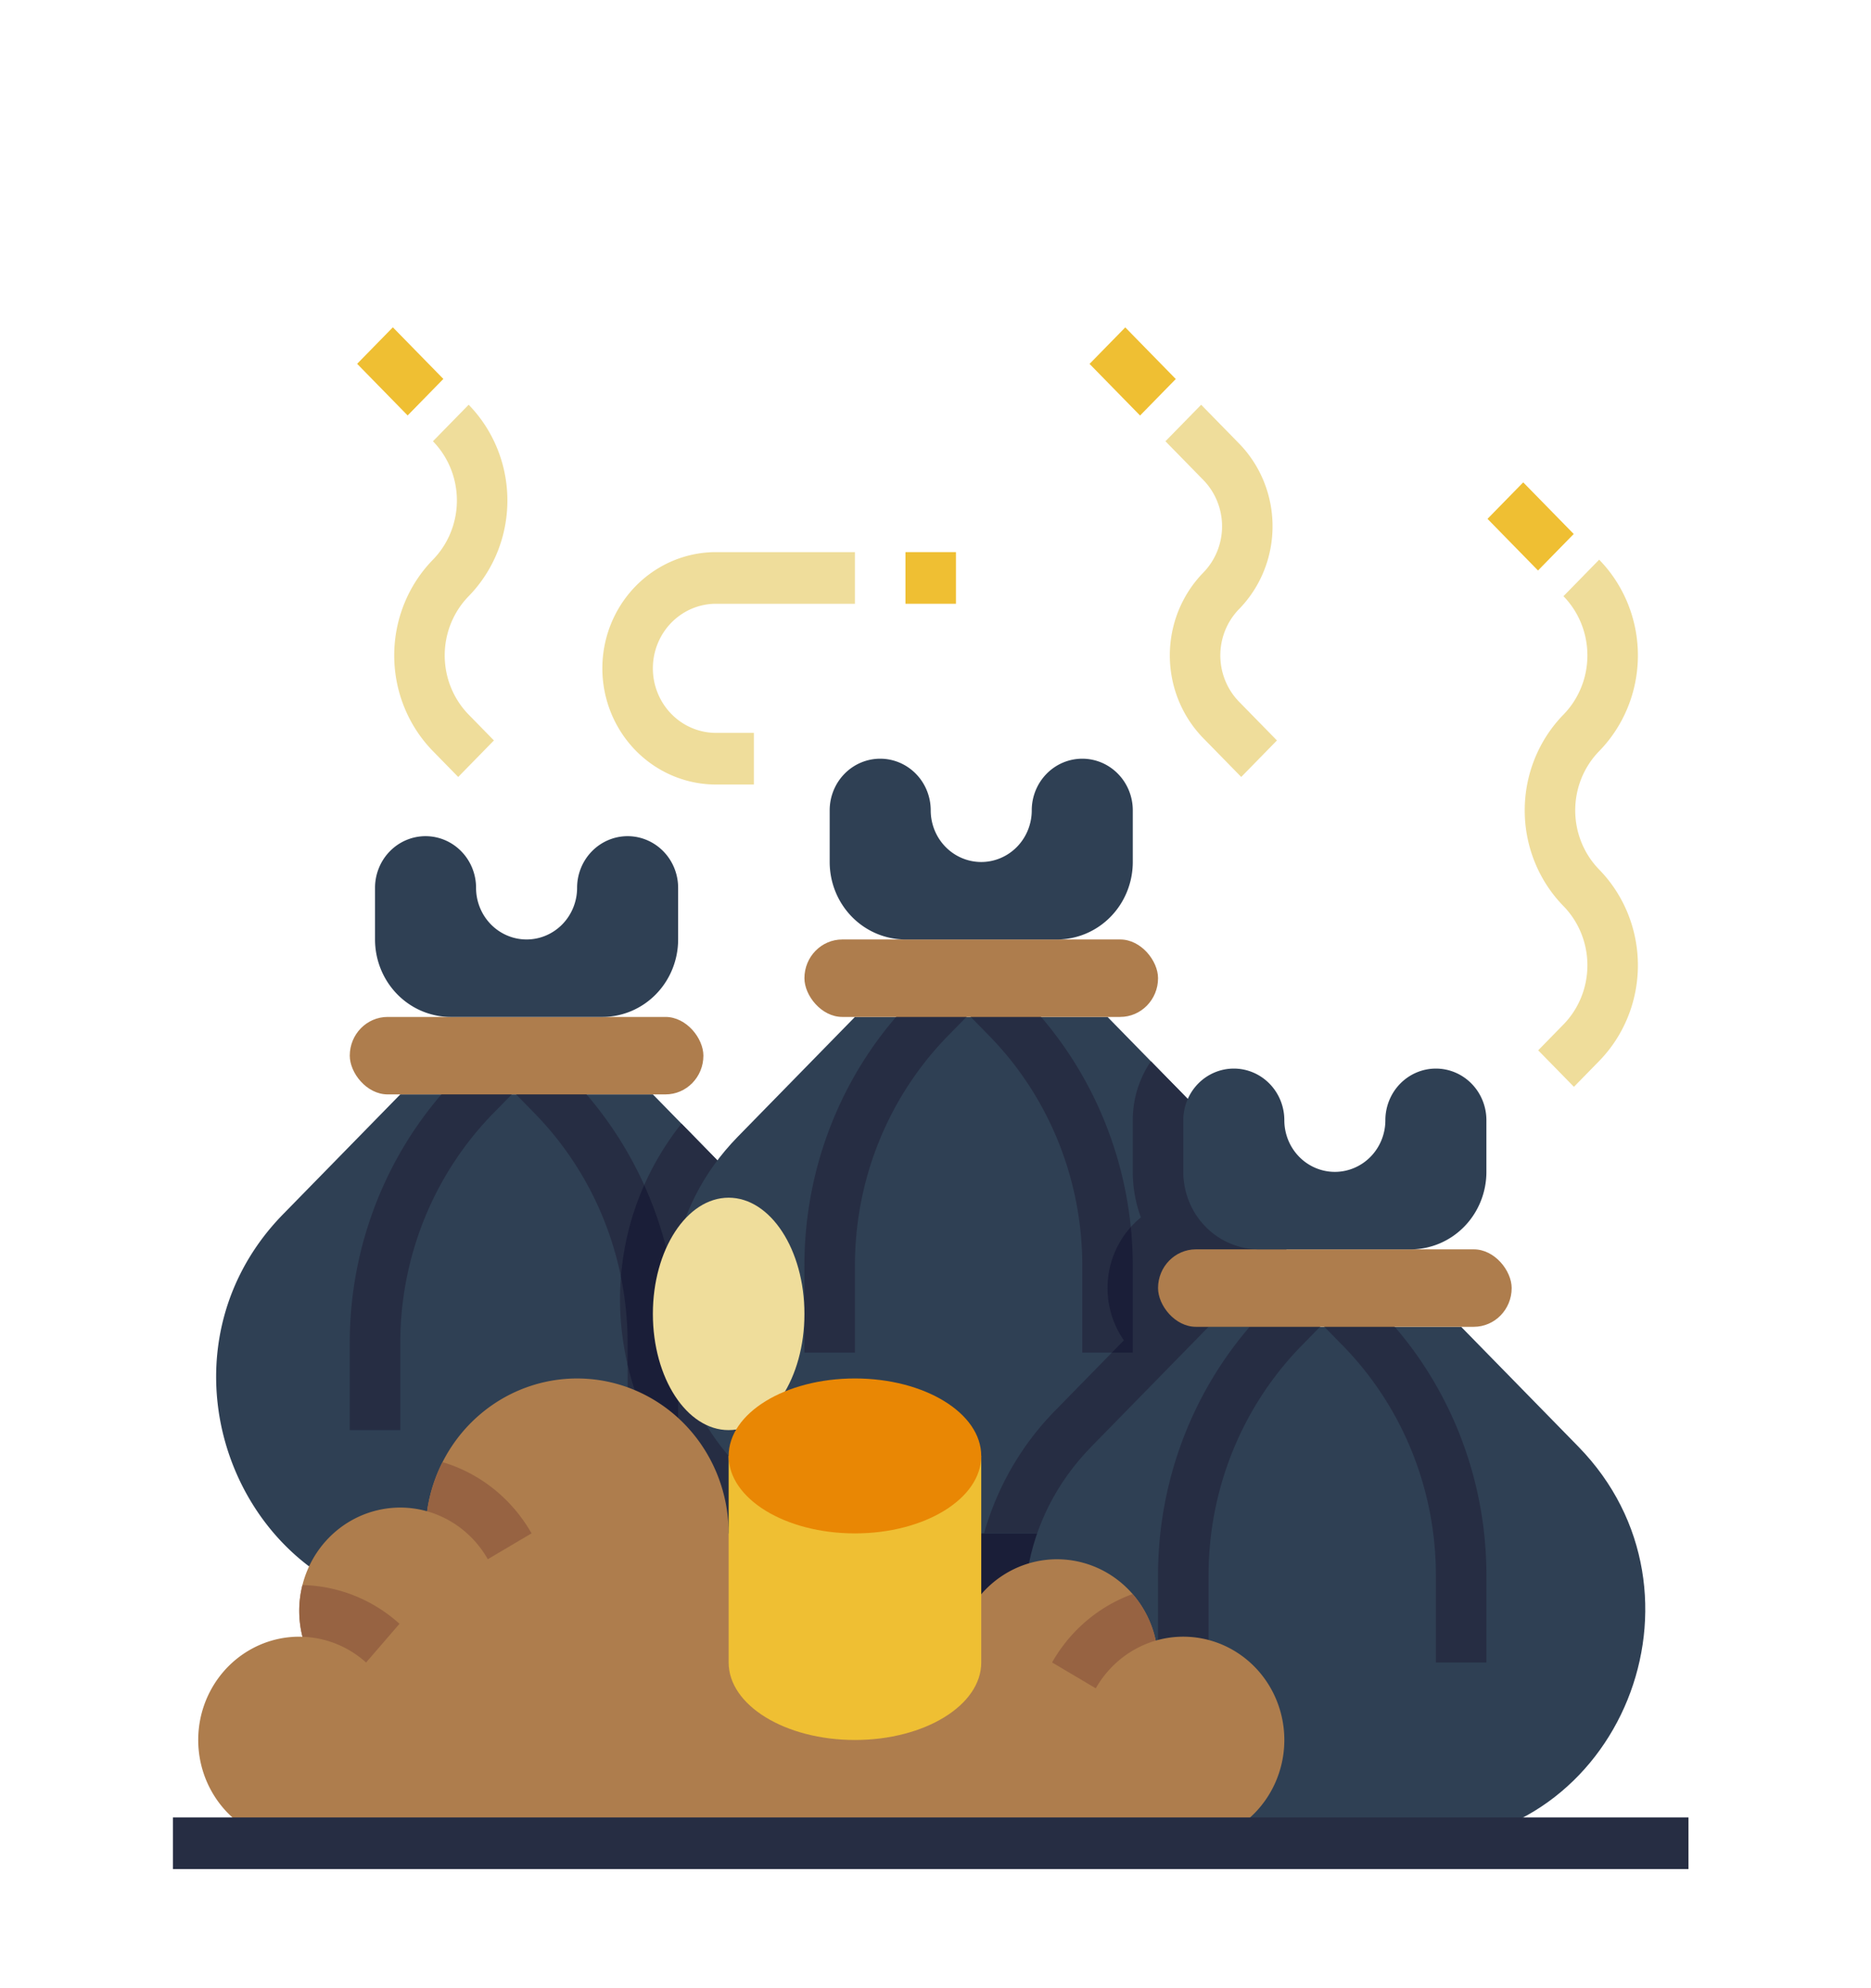 <?xml version="1.0" encoding="UTF-8" standalone="no"?>
<svg
   xmlns:dc="http://purl.org/dc/elements/1.1/"
   xmlns:cc="http://creativecommons.org/ns#"
   xmlns:rdf="http://www.w3.org/1999/02/22-rdf-syntax-ns#"
   xmlns:svg="http://www.w3.org/2000/svg"
   xmlns="http://www.w3.org/2000/svg"
   xmlns:sodipodi="http://sodipodi.sourceforge.net/DTD/sodipodi-0.dtd"
   xmlns:inkscape="http://www.inkscape.org/namespaces/inkscape"
   height="170"
   viewBox="0 0 160 170"
   width="160"
   version="1.1"
   id="svg77"
   sodipodi:docname="trash.svg"
   inkscape:version="1.0.2 (e86c870879, 2021-01-15, custom)">
  <defs
     id="defs81" />
  <sodipodi:namedview
     pagecolor="#ffffff"
     bordercolor="#666666"
     borderopacity="1"
     objecttolerance="10"
     gridtolerance="10"
     guidetolerance="10"
     inkscape:pageopacity="0"
     inkscape:pageshadow="2"
     inkscape:window-width="1920"
     inkscape:window-height="1017"
     id="namedview79"
     showgrid="false"
     inkscape:zoom="3.3203125"
     inkscape:cx="55.42652"
     inkscape:cy="58.84181"
     inkscape:window-x="-8"
     inkscape:window-y="-8"
     inkscape:window-maximized="1"
     inkscape:current-layer="svg77" />
  <g
     id="Flat"
     transform="matrix(0.27,0,0,0.276,10.471,22.921)"
     style="stroke-width:3.66">
    <path
       d="M 216,372.027 H 320 V 432 H 216 Z"
       fill="#1a1e38"
       id="path2"
       style="stroke-width:12.713" />
    <path
       d="M 202.97,397.17 A 70.546,70.546 0 0 1 154.18,416 H 101.82 C 37.68,416 5.55,338.45 50.91,293.09 L 88,256 h 80 l 9.05,9.05 28.04,28.04 c 31.4,31.4 25.67,78.23 -2.12,104.08 z"
       fill="#2f4054"
       id="path4"
       style="stroke-width:12.713" />
    <path
       d="M 88,360 H 72 v -26.747 a 116.482,116.482 0 0 1 34.342,-82.908 l 12.001,-12.001 11.313,11.313 -12.001,12.001 A 100.588,100.588 0 0 0 88,333.253 Z"
       fill="#262d43"
       id="path6"
       style="stroke-width:12.713" />
    <path
       d="M 176,333.25 V 360 h -16 v -26.75 a 101.763,101.763 0 0 0 -2.11,-20.71 100.517,100.517 0 0 0 -27.55,-50.88 l -12,-12 11.32,-11.32 12,12 A 116.616,116.616 0 0 1 176,333.25 Z"
       fill="#262d43"
       id="path8"
       style="stroke-width:12.713" />
    <rect
       fill="#ae7d4d"
       height="24"
       rx="12"
       width="112"
       x="72"
       y="232"
       id="rect10"
       style="stroke-width:12.713" />
    <path
       d="m 80,208 v -16 a 16,16 0 0 1 16,-16 16,16 0 0 1 16,16 16,16 0 0 0 16,16 16,16 0 0 0 16,-16 16,16 0 0 1 16,-16 16,16 0 0 1 16,16 v 16 a 24,24 0 0 1 -24,24 H 104 A 24,24 0 0 1 80,208 Z"
       fill="#2f4054"
       id="path12"
       style="stroke-width:12.713" />
    <path
       d="m 202.97,397.17 a 87.246,87.246 0 0 1 -38.45,-43.49 c -12.62,-30.46 -7.73,-63.59 12.53,-88.63 L 205.09,293.09 c 31.4,31.4 25.67,78.23 -2.12,104.08 z"
       fill="#262d43"
       id="path14"
       style="stroke-width:12.713" />
    <path
       d="M 176,333.25 V 360 h -8.58 c -1.04,-2.05 -2,-4.16 -2.9,-6.32 A 91.008,91.008 0 0 1 160,339.73 v -6.48 a 101.763,101.763 0 0 0 -2.11,-20.71 84.788,84.788 0 0 1 7.37,-28.44 116.698,116.698 0 0 1 10.74,49.15 z"
       fill="#1a1e38"
       id="path16"
       style="stroke-width:12.713" />
    <path
       d="M 298.18,392 H 245.82 c -64.14,0 -96.27,-77.55 -50.91,-122.91 L 232,232 h 80 l 13.74,13.74 23.35,23.35 C 394.45,314.45 362.32,392 298.18,392 Z"
       fill="#2f4054"
       id="path18"
       style="stroke-width:12.713" />
    <path
       d="m 232,336 h -16 v -26.747 a 116.482,116.482 0 0 1 34.342,-82.908 l 12.001,-12.001 11.313,11.313 -12.001,12.001 A 100.588,100.588 0 0 0 232,309.253 Z"
       fill="#262d43"
       id="path20"
       style="stroke-width:12.713" />
    <path
       d="M 320,309.25 V 336 h -16 v -26.75 a 100.557,100.557 0 0 0 -29.66,-71.59 l -12,-12 11.32,-11.32 12,12 A 117.227,117.227 0 0 1 320,309.25 Z"
       fill="#262d43"
       id="path22"
       style="stroke-width:12.713" />
    <rect
       fill="#ae7d4d"
       height="24"
       rx="12"
       width="112"
       x="216"
       y="208"
       id="rect24"
       style="stroke-width:12.713" />
    <path
       d="m 224,184 v -16 a 16,16 0 0 1 16,-16 16,16 0 0 1 16,16 16,16 0 0 0 16,16 16,16 0 0 0 16,-16 16,16 0 0 1 16,-16 16,16 0 0 1 16,16 v 16 a 24,24 0 0 1 -24,24 h -48 a 24,24 0 0 1 -24,-24 z"
       fill="#2f4054"
       id="path26"
       style="stroke-width:12.713" />
    <path
       d="M 298.18,392 H 272.89 a 88.214,88.214 0 0 1 22.71,-38.23 l 21.58,-21.58 A 27.927,27.927 0 0 1 322.57,294.11 39.787,39.787 0 0 1 320,280 v -16 a 31.778,31.778 0 0 1 5.74,-18.26 l 23.35,23.35 C 394.45,314.45 362.32,392 298.18,392 Z"
       fill="#262d43"
       id="path28"
       style="stroke-width:12.713" />
    <path
       d="M 320,309.25 V 336 h -6.63 l 3.81,-3.81 A 27.906,27.906 0 0 1 319.37,297.1 116.549,116.549 0 0 1 320,309.25 Z"
       fill="#1a1e38"
       id="path30"
       style="stroke-width:12.713" />
    <path
       d="M 461.088,365.088 424,328 h -80 l -37.088,37.088 C 261.554,410.446 293.678,488 357.823,488 h 52.353 c 64.145,0 96.269,-77.554 50.912,-122.912 z"
       fill="#2f4054"
       id="path32"
       style="stroke-width:12.713" />
    <path
       d="m 344,432 h -16 v -26.747 a 116.482,116.482 0 0 1 34.342,-82.908 l 12.001,-12.001 11.313,11.313 -12.001,12.001 A 100.588,100.588 0 0 0 344,405.253 Z"
       fill="#262d43"
       id="path34"
       style="stroke-width:12.713" />
    <path
       d="M 432,432 H 416 V 405.253 A 100.588,100.588 0 0 0 386.345,333.658 l -12.001,-12.001 11.313,-11.313 12.001,12.001 A 116.482,116.482 0 0 1 432,405.253 Z"
       fill="#262d43"
       id="path36"
       style="stroke-width:12.713" />
    <rect
       fill="#ae7d4d"
       height="24"
       rx="12"
       width="112"
       x="328"
       y="304"
       id="rect38"
       style="stroke-width:12.713" />
    <path
       d="m 336,280 v -16 a 16,16 0 0 1 16,-16 16,16 0 0 1 16,16 16,16 0 0 0 16,16 16,16 0 0 0 16,-16 16,16 0 0 1 16,-16 16,16 0 0 1 16,16 v 16 a 24,24 0 0 1 -24,24 h -48 a 24,24 0 0 1 -24,-24 z"
       fill="#2f4054"
       id="path40"
       style="stroke-width:12.713" />
    <path
       d="m 368,456 a 32.004,32.004 0 0 1 -32,32 H 56 a 32,32 0 0 1 0,-64 c 0.34,0 0.68,0.02 1.02,0.03 A 31.995,31.995 0 0 1 96.49,385.15 48.001,48.001 0 0 1 192,392 h 16 v 40 h 56 A 32.001,32.001 0 0 1 327.27,425.21 32.012,32.012 0 0 1 368,456 Z"
       fill="#ae7d4d"
       id="path42"
       style="stroke-width:12.713" />
    <g
       fill="#976342"
       id="g50"
       style="stroke-width:12.713">
      <path
         d="M 87.75,420 77.17,432 A 31.956,31.956 0 0 0 57.02,424.03 32.113,32.113 0 0 1 57.01,408.01 47.948,47.948 0 0 1 87.75,420 Z"
         id="path44"
         style="stroke-width:3.66" />
      <path
         d="M 129.57,391.99 115.72,400 a 32.13,32.13 0 0 0 -19.23,-14.85 47.79,47.79 0 0 1 4.89,-15.23 48.162,48.162 0 0 1 28.19,22.07 z"
         id="path46"
         style="stroke-width:3.66" />
      <path
         d="M 327.27,425.21 A 32.235,32.235 0 0 0 308.28,440 l -13.84,-8.02 a 48.079,48.079 0 0 1 25.51,-21.19 31.795,31.795 0 0 1 7.32,14.42 z"
         id="path48"
         style="stroke-width:3.66" />
    </g>
    <path
       d="m 272,368 v 64 c 0,13.25 -17.91,24 -40,24 -22.09,0 -40,-10.75 -40,-24 v -64 z"
       fill="#efbf33"
       id="path52"
       style="stroke-width:12.713" />
    <ellipse
       cx="192"
       cy="324"
       fill="#efdd9b"
       rx="24"
       ry="36"
       id="ellipse54"
       style="stroke-width:12.713" />
    <ellipse
       cx="232"
       cy="368"
       fill="#e98704"
       rx="40"
       ry="24"
       id="ellipse56"
       style="stroke-width:12.713" />
    <path
       d="m 106.343,157.657 -8,-8 a 41.988,41.988 0 0 1 0,-59.313 25.971,25.971 0 0 0 0,-36.687 l 11.313,-11.313 a 41.988,41.988 0 0 1 0,59.313 25.971,25.971 0 0 0 0,36.687 l 8,8 z"
       fill="#efdd9b"
       id="path58"
       style="stroke-width:12.713" />
    <path
       d="M 80,20.686 H 96 V 43.313 H 80 Z"
       fill="#efbf33"
       transform="matrix(0.707,-0.707,0.707,0.707,3.147,71.598)"
       id="path60"
       style="stroke-width:12.713" />
    <path
       d="m 200,160 h -12 a 36,36 0 0 1 0,-72 h 44 v 16 h -44 a 20,20 0 0 0 0,40 h 12 z"
       fill="#efdd9b"
       id="path62"
       style="stroke-width:12.713" />
    <path
       d="m 248,88 h 16 v 16 h -16 z"
       fill="#efbf33"
       id="path64"
       style="stroke-width:12.713" />
    <path
       d="m 354.343,157.657 -12,-12 a 36.325,36.325 0 0 1 0,-51.313 20.308,20.308 0 0 0 0,-28.687 l -12,-12 11.313,-11.313 12,12 a 36.325,36.325 0 0 1 0,51.313 20.308,20.308 0 0 0 0,28.687 l 12,12 z"
       fill="#efdd9b"
       id="path66"
       style="stroke-width:12.713" />
    <path
       d="m 312,20.686 h 16 v 22.627 h -16 z"
       fill="#efbf33"
       transform="matrix(0.707,-0.707,0.707,0.707,71.098,235.647)"
       id="path68"
       style="stroke-width:12.713" />
    <path
       d="m 459.716,253.657 -11.313,-11.313 8,-8 a 25.972,25.972 0 0 0 0,-36.687 41.988,41.988 0 0 1 -4.8e-4,-59.313 25.972,25.972 0 0 0 4.8e-4,-36.687 l 11.313,-11.313 a 41.989,41.989 0 0 1 0,59.313 25.972,25.972 0 0 0 -4.9e-4,36.687 41.988,41.988 0 0 1 4.9e-4,59.313 z"
       fill="#efdd9b"
       id="path70"
       style="stroke-width:12.713" />
    <path
       d="m 438.059,68.686 h 16 v 22.627 h -16 z"
       fill="#efbf33"
       transform="matrix(0.707,-0.707,0.707,0.707,74.079,338.843)"
       id="path72"
       style="stroke-width:12.713" />
    <path
       d="m 16,480 h 480 v 16 H 16 Z"
       fill="#262d43"
       id="path74"
       style="stroke-width:12.713" />
  </g>
</svg>
